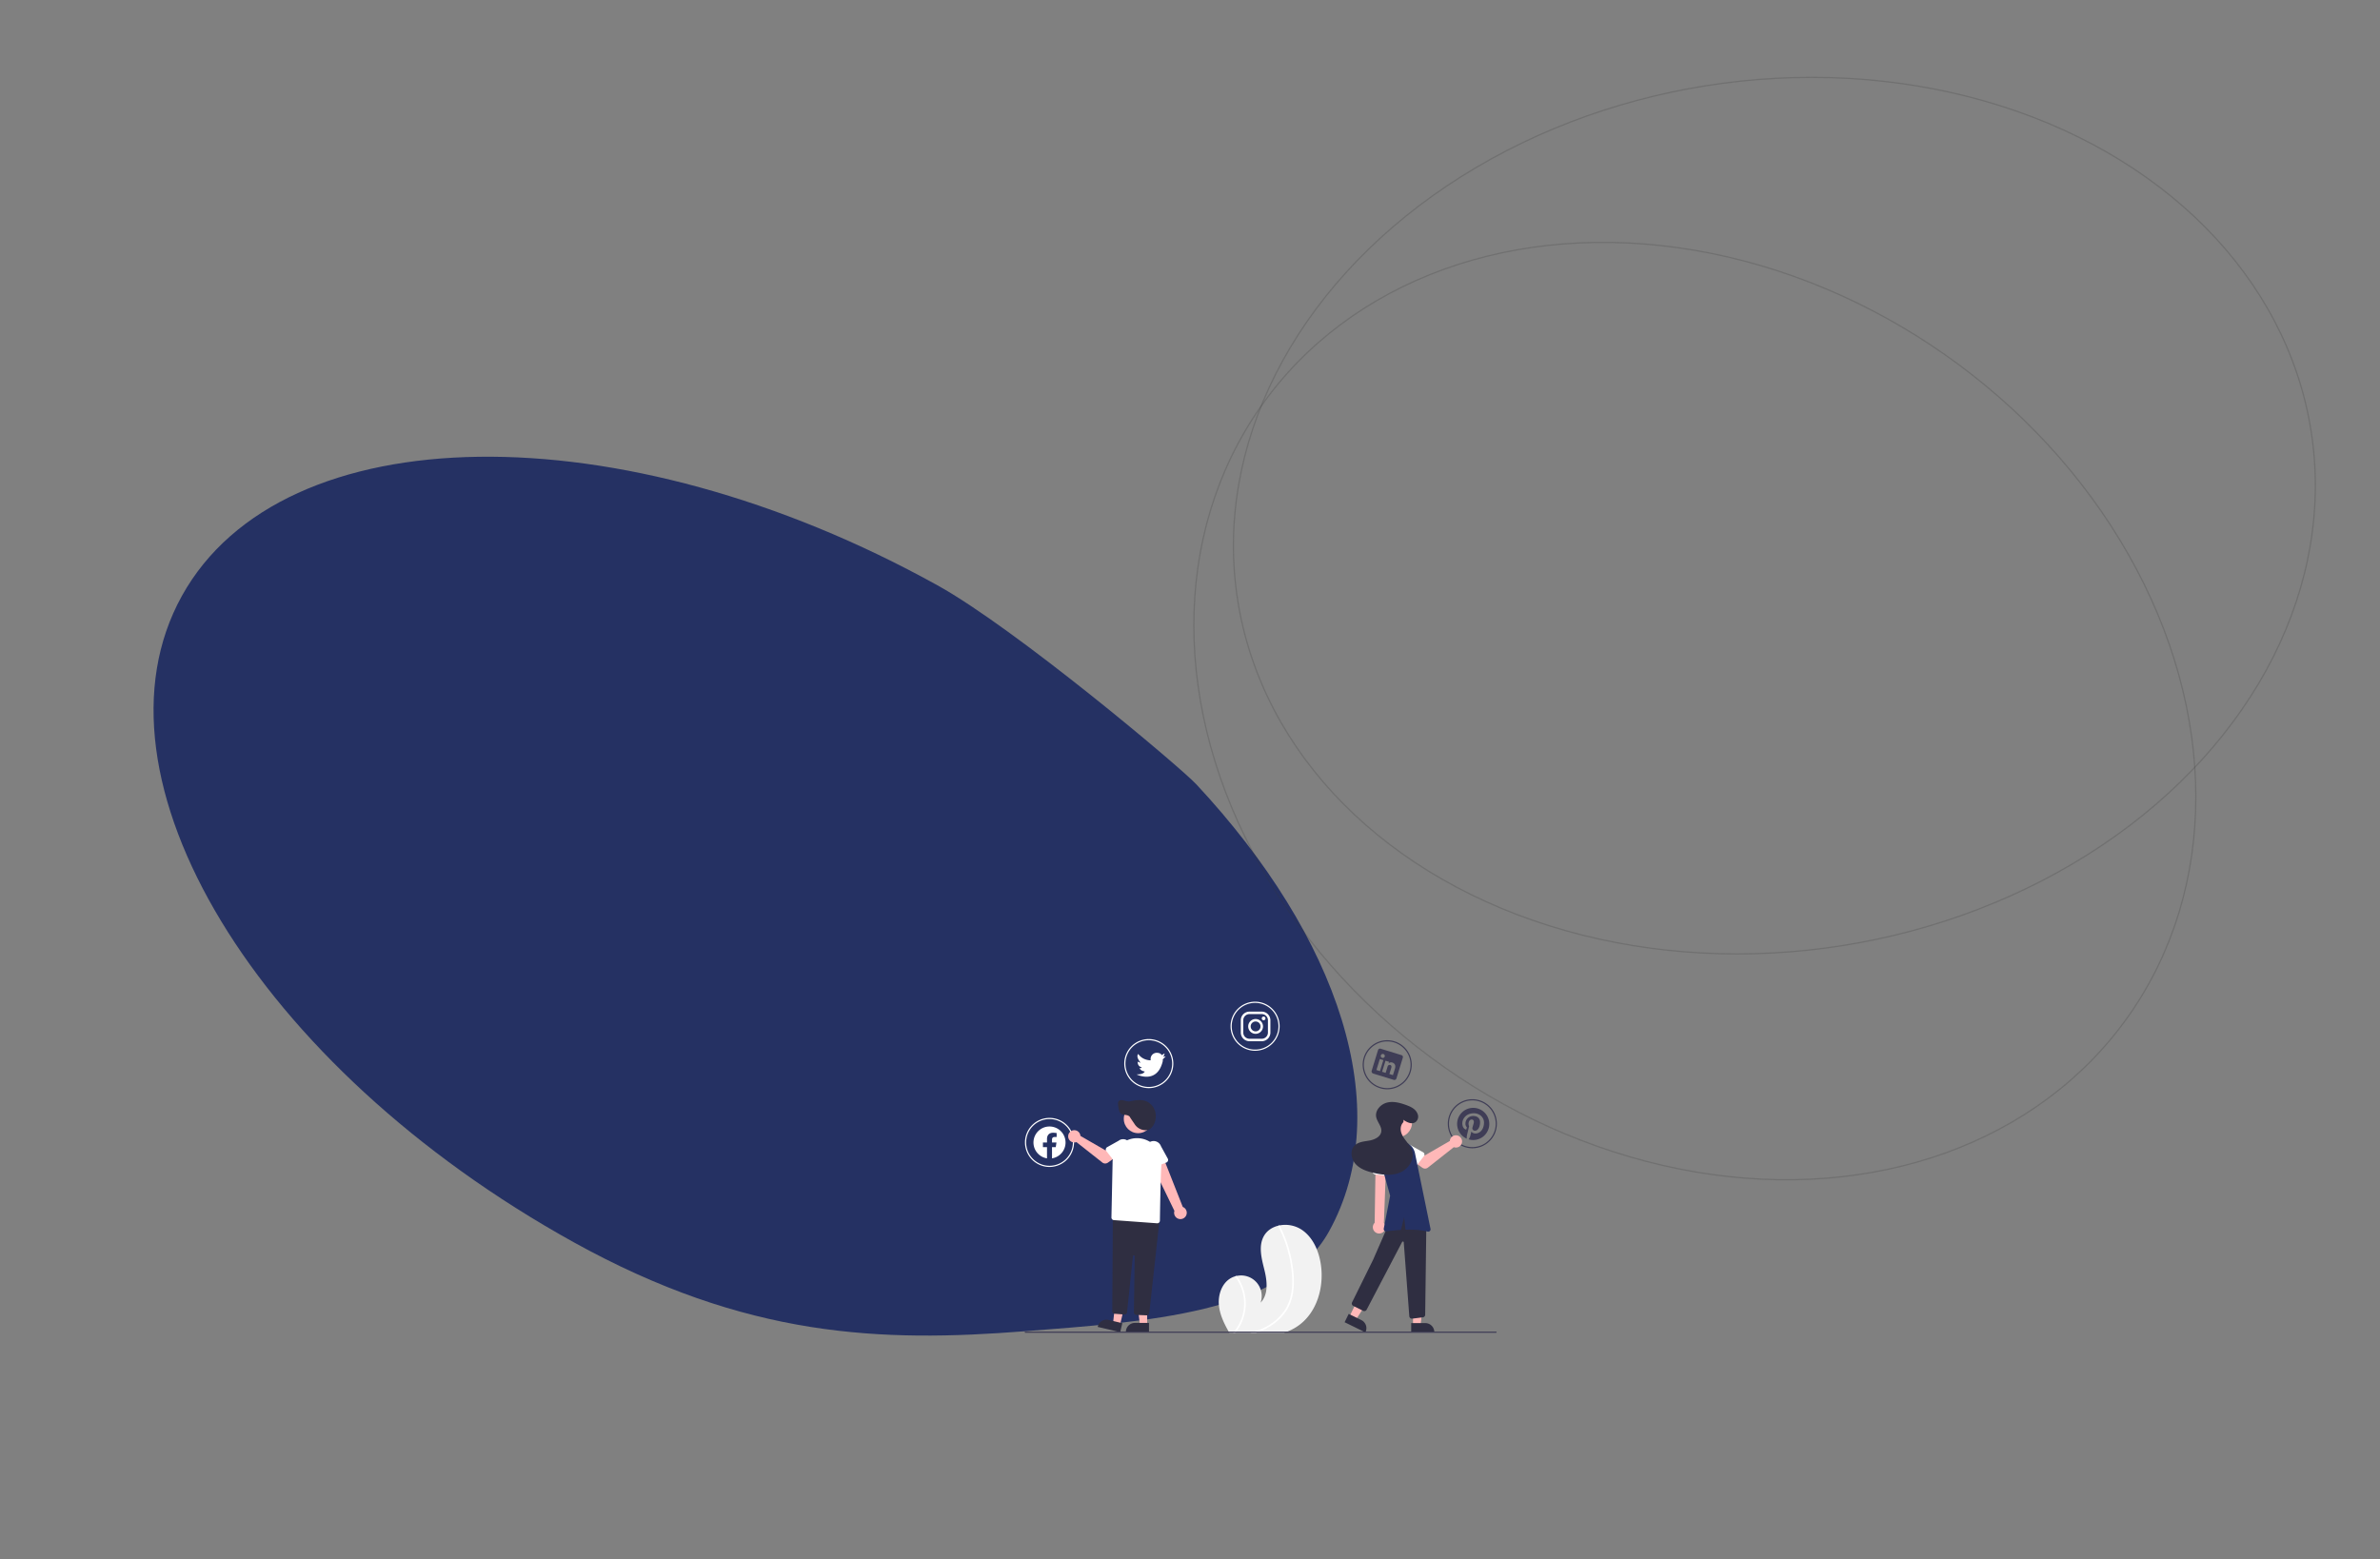<svg xmlns="http://www.w3.org/2000/svg" width="3793.41" height="2485.998" viewBox="0 0 3793.41 2485.998">
  <rect x="0" y="0" width="3793.41" height="2485.998" fill="#808080" stroke="none"/>
  <g id="Group_28" data-name="Group 28" transform="translate(557.83 -3256.914)">
    <path id="Path_119" data-name="Path 119" d="M1044.708,0c142.513,0,478.719,65.829,514.522,77.47,316.8,103,530.186,297.637,530.186,520.821,0,149.683-188.1,268.961-346.235,373.548-192.064,127.027-382.867,224.742-698.473,224.742C467.732,1196.581,0,928.717,0,598.29S467.732,0,1044.708,0Z" transform="matrix(0.875, 0.485, -0.485, 0.875, 22.284, 3683.39)" fill="#253163"/>
    <g id="undraw_Social_media_re_w12q" transform="translate(1075.416 4853.879)">
      <path id="Path_120" data-name="Path 120" d="M655.415,709.014a84.179,84.179,0,0,1-18.05,9.849c-1.675.67-3.36,1.294-5.073,1.862H544.855c-.354-.614-.7-1.238-1.052-1.862-7.093-12.7-13.526-25.888-15.35-40.232-2.188-17.221,3.947-36.723,19.111-45.185a30.328,30.328,0,0,1,6.274-2.625c.9-.279,1.824-.5,2.755-.7a32.782,32.782,0,0,1,38.12,42.615c12.855-13.181,10.454-34.554,6.022-52.417s-9.821-37.747-.782-53.8c5.018-8.927,13.851-14.466,23.756-16.7.307-.065.615-.13.912-.186A47.853,47.853,0,0,1,659,555.662c18.952,11.934,28.68,34.582,31.836,56.755C695.927,648.107,684.663,687.93,655.415,709.014Z" transform="translate(-218.733 -192.919)" fill="#f2f2f2"/>
      <path id="Path_121" data-name="Path 121" d="M565.159,647.545a73.679,73.679,0,0,1,6.367,45.883A75.685,75.685,0,0,1,557.6,724.91c-.475.633-.959,1.257-1.452,1.862h-3.454c.531-.605,1.052-1.229,1.545-1.862a71.262,71.262,0,0,0,1.3-88.042c.9-.279,1.825-.5,2.755-.7a74.432,74.432,0,0,1,6.861,11.375Z" transform="translate(-220.438 -198.966)" fill="#fff"/>
      <path id="Path_122" data-name="Path 122" d="M650.83,651.872a81.349,81.349,0,0,1-5.613,22.918,70.632,70.632,0,0,1-10.966,17.91c-9.243,11.124-21.475,19.492-34.759,25.059q-1.452.614-2.932,1.173c-1.713.67-3.444,1.285-5.185,1.862h-9.43c2.225-.558,4.44-1.182,6.628-1.862a110.6,110.6,0,0,0,15.183-5.986,84.3,84.3,0,0,0,31.538-25.869c8.834-12.194,12.734-26.856,13.4-41.759.708-15.946-1.368-32.18-5.008-47.7a199.968,199.968,0,0,0-16.821-45.827,1.438,1.438,0,0,1,.568-1.9,1.244,1.244,0,0,1,.912-.186,1.066,1.066,0,0,1,.707.6c.922,1.8,1.825,3.593,2.69,5.408A202.952,202.952,0,0,1,647.6,603.262C650.792,619.124,652.505,635.721,650.83,651.872Z" transform="translate(-222.46 -192.988)" fill="#fff"/>
      <path id="Path_123" data-name="Path 123" d="M235.332,443.693a39.1,39.1,0,1,1,39.1-39.1A39.1,39.1,0,0,1,235.332,443.693Zm0-76.332A37.235,37.235,0,1,0,272.567,404.6,37.235,37.235,0,0,0,235.332,367.362Z" transform="translate(-195.797 -180.256)" fill="#fff"/>
      <path id="Path_124" data-name="Path 124" d="M405.332,308.693a39.1,39.1,0,1,1,39.1-39.1,39.1,39.1,0,0,1-39.1,39.1Zm0-76.332A37.235,37.235,0,1,0,442.567,269.6a37.235,37.235,0,0,0-37.235-37.235Z" transform="translate(-207.549 -170.924)" fill="#fff"/>
      <path id="Path_125" data-name="Path 125" d="M587.332,244.693a39.1,39.1,0,1,1,39.1-39.1,39.1,39.1,0,0,1-39.1,39.1Zm0-76.332A37.235,37.235,0,1,0,624.567,205.6,37.235,37.235,0,0,0,587.332,168.362Z" transform="translate(-220.13 -166.5)" fill="#fff"/>
      <path id="Path_126" data-name="Path 126" d="M781.332,310.693a39.1,39.1,0,1,1,39.1-39.1,39.1,39.1,0,0,1-39.1,39.1Zm0-76.332A37.235,37.235,0,1,0,818.567,271.6,37.235,37.235,0,0,0,781.332,234.362Z" transform="translate(-203.54 -171.062)" fill="#3f3d56"/>
      <path id="Path_127" data-name="Path 127" d="M959.332,411.693a39.1,39.1,0,1,1,39.1-39.1,39.1,39.1,0,0,1-39.1,39.1Zm0-76.332A37.235,37.235,0,1,0,996.567,372.6,37.235,37.235,0,0,0,959.332,335.362Z" transform="translate(-245.845 -178.044)" fill="#3f3d56"/>
      <path id="Path_128" data-name="Path 128" d="M429.124,260.514l4.654-.931s-3.91,4.375-4.654,4.654h0a18.74,18.74,0,0,0,0,2.793c-8.936,38.352-41.889,21.41-41.889,21.41,12.008.279,13.032-4.654,13.032-4.654-6.982-1.024-8.378-5.585-8.378-5.585a2.876,2.876,0,0,0,3.724-.931c-7.54-1.955-6.516-9.309-6.516-9.309a9.681,9.681,0,0,0,4.561,1.769c-.838-1.024-7.912-9.495-3.63-13.87,0,0,5.213,9.309,18.9,10.147l.931-.186a7.306,7.306,0,0,1-.186-2.048A9.774,9.774,0,0,1,419.443,254c6.516,0,7.912,3.724,7.912,3.724l4.654-2.793C431.917,254.929,431.451,259.583,429.124,260.514Z" transform="translate(-209 -172.548)" fill="#fff"/>
      <path id="Path_129" data-name="Path 129" d="M555.8,536.7l10.248,5.023L590.3,504.585l-15.124-7.413Z" transform="translate(-38.42 -34.368)" fill="#ffb8b8"/>
      <path id="Path_130" data-name="Path 130" d="M750.035,701.163l20.181,9.892h0a14.322,14.322,0,0,1,6.556,19.165l-.2.418-33.042-16.2Z" transform="translate(-233.629 -203.459)" fill="#2f2e41"/>
      <path id="Path_131" data-name="Path 131" d="M664.893,555.174h11.413l5.429-44.018H664.891Z" transform="translate(-45.961 -35.334)" fill="#ffb8b8"/>
      <path id="Path_132" data-name="Path 132" d="M857.531,716.94h22.476a14.323,14.323,0,0,1,14.323,14.323v.465h-36.8Z" transform="translate(-241.51 -204.55)" fill="#2f2e41"/>
      <circle id="Ellipse_24" data-name="Ellipse 24" cx="22.863" cy="22.863" r="22.863" transform="translate(571.555 170.319)" fill="#ffb8b8"/>
      <path id="Path_133" data-name="Path 133" d="M851.665,696.543a4.189,4.189,0,0,1-4.18-4.006l-8.837-117.626a1.4,1.4,0,0,0-2.633-.6L779.481,682.236a4.21,4.21,0,0,1-5.584,1.8l-15.76-7.88a4.2,4.2,0,0,1-1.883-5.6L789.988,602.2,812.331,551c8.624-16.988,17.782-25.742,28-26.763,10.48-1.046,21.672,6.159,34.22,22.031l.1.13,0,.165-1.862,143.687a4.169,4.169,0,0,1-3.8,4.165l-16.915,2.109Q851.869,696.543,851.665,696.543Z" transform="translate(-234.48 -191.222)" fill="#2f2e41"/>
      <path id="Path_134" data-name="Path 134" d="M807.258,553.987a10,10,0,0,0,2.205-15.174l3.448-91.091-16.756,2.088-1.413,88.618a10.054,10.054,0,0,0,12.516,15.559Z" transform="translate(-236.971 -185.94)" fill="#ffb8b8"/>
      <path id="Path_135" data-name="Path 135" d="M817.822,461.978l-22.5-2.557a4.484,4.484,0,0,1-3.827-5.609l5.809-21.817a12.453,12.453,0,0,1,24.738,2.884l.769,22.491a4.484,4.484,0,0,1-4.988,4.607Z" transform="translate(-236.935 -184.091)" fill="#fff"/>
      <path id="Path_136" data-name="Path 136" d="M919.437,402.862a9.806,9.806,0,0,0-.223,1.527l-39.988,23.069-9.719-5.6-10.362,13.565L875.389,447a7.447,7.447,0,0,0,8.935-.218l41.234-32.53a9.771,9.771,0,1,0-6.121-11.4Z" transform="translate(-241.622 -182.318)" fill="#ffb8b8"/>
      <path id="Path_137" data-name="Path 137" d="M876.43,429.613l-12.924,16.75a4.189,4.189,0,0,1-6.333.347l-14.631-15.193a11.634,11.634,0,1,1,14.267-18.38L875.16,423.4a4.189,4.189,0,0,1,1.271,6.214Z" transform="translate(-240.163 -183.38)" fill="#fff"/>
      <path id="Path_138" data-name="Path 138" d="M884.726,545.244,859.915,424.389a22.662,22.662,0,0,0-25.925-17.8l-8.275,1.379a22.191,22.191,0,0,0-14.41,8.991h0a30.989,30.989,0,0,0-4.629,26.353l13.7,49.015-10.164,52.513a3.72,3.72,0,0,0,4.177,4.394c5.089-.728,13.476-1.767,23.109-2.333l5.219-20.131,2.123,19.811c11.834-.331,24.68.249,35.277,3a3.727,3.727,0,0,0,4.614-4.343Z" transform="translate(-237.916 -183.075)" fill="#253163"/>
      <path id="Path_139" data-name="Path 139" d="M837.665,366.469c5.876,4.022,13.592,8.156,19.594,3.873a10.922,10.922,0,0,0,3.584-12.59c-2.874-8.218-10.77-11.836-18.32-14.61-9.815-3.605-20.5-6.474-30.636-3.892s-19.088,12.393-17.259,22.688c1.471,8.279,9.281,15.168,8.172,23.5-1.116,8.389-10.55,12.8-18.88,14.3s-17.65,1.981-23.635,7.964c-7.636,7.632-5.729,21.273,1.456,29.331s18.028,11.711,28.535,14.194c13.921,3.29,28.977,5.019,42.2-.441s23.51-20.157,19.68-33.939c-1.618-5.821-5.429-10.741-9.112-15.531s-7.413-9.8-8.818-15.675c-1.171-4.9-.3-10.583,2.943-14.256a4.13,4.13,0,0,0,.553-4.828Z" transform="translate(-234.449 -178.373)" fill="#2f2e41"/>
      <path id="Path_140" data-name="Path 140" d="M599.193,187.431a9.858,9.858,0,0,1,9.829,9.829v19.655a9.858,9.858,0,0,1-9.829,9.829H579.537a9.858,9.858,0,0,1-9.829-9.829V197.259a9.858,9.858,0,0,1,9.829-9.829h19.655m0-3.931H579.537a13.8,13.8,0,0,0-13.759,13.759v19.655a13.8,13.8,0,0,0,13.759,13.759h19.655a13.8,13.8,0,0,0,13.76-13.759V197.259A13.8,13.8,0,0,0,599.193,183.5Z" transform="translate(-221.342 -167.675)" fill="#fff"/>
      <path id="Path_141" data-name="Path 141" d="M604.623,197.844a2.942,2.942,0,1,1,.013,0Z" transform="translate(-223.825 -168.26)" fill="#fff"/>
      <path id="Path_142" data-name="Path 142" d="M590.241,200.1a7.863,7.863,0,1,1-7.863,7.863,7.863,7.863,0,0,1,7.863-7.863m0-3.931a11.794,11.794,0,1,0,11.793,11.794,11.794,11.794,0,0,0-11.793-11.794Z" transform="translate(-222.218 -168.551)" fill="#fff"/>
      <path id="Path_143" data-name="Path 143" d="M162.343,550.262l-11.108-2.618,4.808-44.091,16.395,3.863Z" transform="translate(-10.454 -34.809)" fill="#ffb8b8"/>
      <path id="Path_144" data-name="Path 144" d="M356.591,731.035,320.774,722.6l.107-.453a14.323,14.323,0,0,1,17.225-10.657h0l21.876,5.154Z" transform="translate(-204.406 -204.146)" fill="#2f2e41"/>
      <path id="Path_145" data-name="Path 145" d="M208.419,550.862H197.007l-5.429-44.019h16.843Z" transform="translate(-13.243 -35.036)" fill="#ffb8b8"/>
      <path id="Path_146" data-name="Path 146" d="M405.828,731.417h-36.8v-.465a14.323,14.323,0,0,1,14.323-14.323h22.476Z" transform="translate(-207.742 -204.528)" fill="#2f2e41"/>
      <path id="Path_147" data-name="Path 147" d="M467.425,526.244a10,10,0,0,0-4.873-14.539l-33.413-84.731-18.59,11.285L449.239,518a10.054,10.054,0,0,0,18.186,8.246Z" transform="translate(-210.612 -184.506)" fill="#ffb8b8"/>
      <path id="Path_148" data-name="Path 148" d="M435.727,439.483l-21.238,7.862a4.484,4.484,0,0,1-5.944-3.281L403.9,421.97a12.453,12.453,0,1,1,23.382-8.577l10.826,19.73a4.484,4.484,0,0,1-2.375,6.361Z" transform="translate(-210.099 -183.002)" fill="#fff"/>
      <path id="Path_149" data-name="Path 149" d="M400.549,691.911l-.168,0-16.176-.647a4.165,4.165,0,0,1-4.021-4.244l1.241-89.364a1.4,1.4,0,0,0-2.785-.165l-9.384,89.462a4.2,4.2,0,0,1-3.477,3.7l-.056.009-15.186-1.194a4.189,4.189,0,0,1-4.82-4.165l.908-151.527,74.517,4.716-16.43,149.694a4.2,4.2,0,0,1-4.163,3.731Z" transform="translate(-206.13 -191.888)" fill="#2f2e41"/>
      <circle id="Ellipse_25" data-name="Ellipse 25" cx="22.863" cy="22.863" r="22.863" transform="translate(157.934 163.878)" fill="#ffb8b8"/>
      <path id="Path_150" data-name="Path 150" d="M417.337,535.926q-.157,0-.316-.011l-68.87-5.039a4.188,4.188,0,0,1-3.883-4.266l1.816-86.482a39.012,39.012,0,1,1,77.858,2.594c-1.2,13.329-2.162,71.556-2.427,89.085a4.184,4.184,0,0,1-4.178,4.12Z" transform="translate(-206.03 -182.656)" fill="#fff"/>
      <path id="Path_151" data-name="Path 151" d="M289.486,394.132a9.8,9.8,0,0,1,.223,1.527L329.7,418.728l9.72-5.6L349.778,426.7l-16.244,11.578a7.447,7.447,0,0,1-8.935-.218l-41.235-32.531a9.771,9.771,0,1,1,6.121-11.4Z" transform="translate(-200.91 -181.714)" fill="#ffb8b8"/>
      <path id="Path_152" data-name="Path 152" d="M334.7,417.484a4.184,4.184,0,0,1,2.058-2.816l18.35-10.261a11.633,11.633,0,1,1,14.267,18.379L354.744,437.98a4.189,4.189,0,0,1-6.334-.347l-12.924-16.75a4.184,4.184,0,0,1-.788-3.4Z" transform="translate(-205.363 -182.777)" fill="#fff"/>
      <path id="Path_153" data-name="Path 153" d="M399.425,382.986a20.825,20.825,0,0,1-17.545-9.852c-.2-.315-1.3-1.932-2.576-3.8-3.581-5.258-4.42-6.509-4.491-6.692-.969-2.5-4.045-3.465-6.454-3.835-.45-.069-.905-.13-1.363-.192-3.393-.455-6.9-.925-8.826-4.654-1.411-2.737-3.719-13.883-1.947-16.607,2.222-3.416,6.489-2.307,10.615-1.234,2.64.685,5.37,1.4,7.545.943,9.429-1.962,20.116-4.185,29.554,1.563a25.473,25.473,0,0,1,11.791,22.543c-.256,10.021-4.626,17.93-11.691,21.159l-1.471.428-.827.1a20.465,20.465,0,0,1-2.315.132Z" transform="translate(-206.812 -178.144)" fill="#2f2e41"/>
      <path id="Path_154" data-name="Path 154" d="M961.8,348.3a25.64,25.64,0,0,0-10.289,49.124,22.708,22.708,0,0,1,.446-5.883c.492-2.083,3.3-13.975,3.3-13.975a9.788,9.788,0,0,1-.824-4.052c0-3.8,2.2-6.638,4.944-6.638,2.335,0,3.457,1.751,3.457,3.846,0,2.346-1.5,5.849-2.266,9.1a3.964,3.964,0,0,0,4.052,4.933c4.853,0,8.126-6.238,8.126-13.632,0-5.62-3.788-9.82-10.667-9.82a12.148,12.148,0,0,0-12.624,12.281,7.39,7.39,0,0,0,1.694,5.025,1.253,1.253,0,0,1,.366,1.431c-.126.469-.4,1.6-.527,2.06a.881.881,0,0,1-1.282.641c-3.582-1.465-5.253-5.379-5.253-9.8,0-7.279,6.146-16.012,18.324-16.012,9.786,0,16.23,7.085,16.23,14.684,0,10.061-5.6,17.569-13.838,17.569-2.77,0-5.368-1.5-6.261-3.193,0,0-1.488,5.906-1.808,7.05a21.309,21.309,0,0,1-2.575,5.494A25.642,25.642,0,1,0,961.8,348.3Z" transform="translate(-246.946 -179.067)" fill="#3f3d56"/>
      <path id="Path_155" data-name="Path 155" d="M805.077,257.2,772.1,247.053a3.372,3.372,0,0,0-4.323,2.038l-10.168,33.049a3.637,3.637,0,0,0,2.334,4.424l32.966,10.142a3.453,3.453,0,0,0,4.211-2.411l10.168-33.049a3.169,3.169,0,0,0-2.213-4.049ZM770.84,282.718l-5.66-1.741,5.415-17.6,5.66,1.741Zm3.6-21.086-.041-.012a3.22,3.22,0,1,1,.04.012Zm17.084,27.451-5.66-1.741,2.961-9.623c.709-2.305.37-4.134-1.678-4.764a3.238,3.238,0,0,0-3.545,1.2,3.989,3.989,0,0,0-.623,1.33L779.9,285.5l-5.66-1.741,5.415-17.6,5.66,1.741-.754,2.449a6,6,0,0,1,5.985-1.291c3.716,1.143,5.773,4.457,4.148,9.737Z" transform="translate(-204.594 -172.054)" fill="#3f3d56"/>
      <path id="Path_156" data-name="Path 156" d="M261.895,405.767a25.558,25.558,0,1,0-29.552,25.249V413.158h-6.491v-7.39h6.491v-5.632c0-6.4,3.817-9.945,9.654-9.945a39.27,39.27,0,0,1,5.722.5v6.29h-3.224c-3.173,0-4.166,1.969-4.166,3.993v4.794h7.088l-1.132,7.39h-5.956v17.86a25.565,25.565,0,0,0,21.566-25.251Z" transform="translate(-196.803 -181.273)" fill="#fff" fill-rule="evenodd"/>
      <path id="Path_157" data-name="Path 157" d="M947.916,732.431a.934.934,0,0,1-.931.931H196.7a.931.931,0,0,1,0-1.862H946.985a.934.934,0,0,1,.931.931Z" transform="translate(-195.765 -205.556)" fill="#3f3d56"/>
    </g>
    <g id="Circle_Pattern" data-name="Circle Pattern">
      <g id="Ellipse_26" data-name="Ellipse 26" transform="matrix(0.819, 0.574, -0.574, 0.819, 1849.574, 3335.742)" fill="none" stroke="#333" stroke-width="2" opacity="0.2">
        <ellipse cx="846" cy="695" rx="846" ry="695" stroke="none"/>
        <ellipse cx="846" cy="695" rx="845" ry="694" fill="none"/>
      </g>
      <g id="Ellipse_27" data-name="Ellipse 27" transform="translate(1305.27 3528.172) rotate(-9)" fill="none" stroke="#333" stroke-width="2" opacity="0.2">
        <ellipse cx="867" cy="695" rx="867" ry="695" stroke="none"/>
        <ellipse cx="867" cy="695" rx="866" ry="694" fill="none"/>
      </g>
    </g>
  </g>
</svg>
